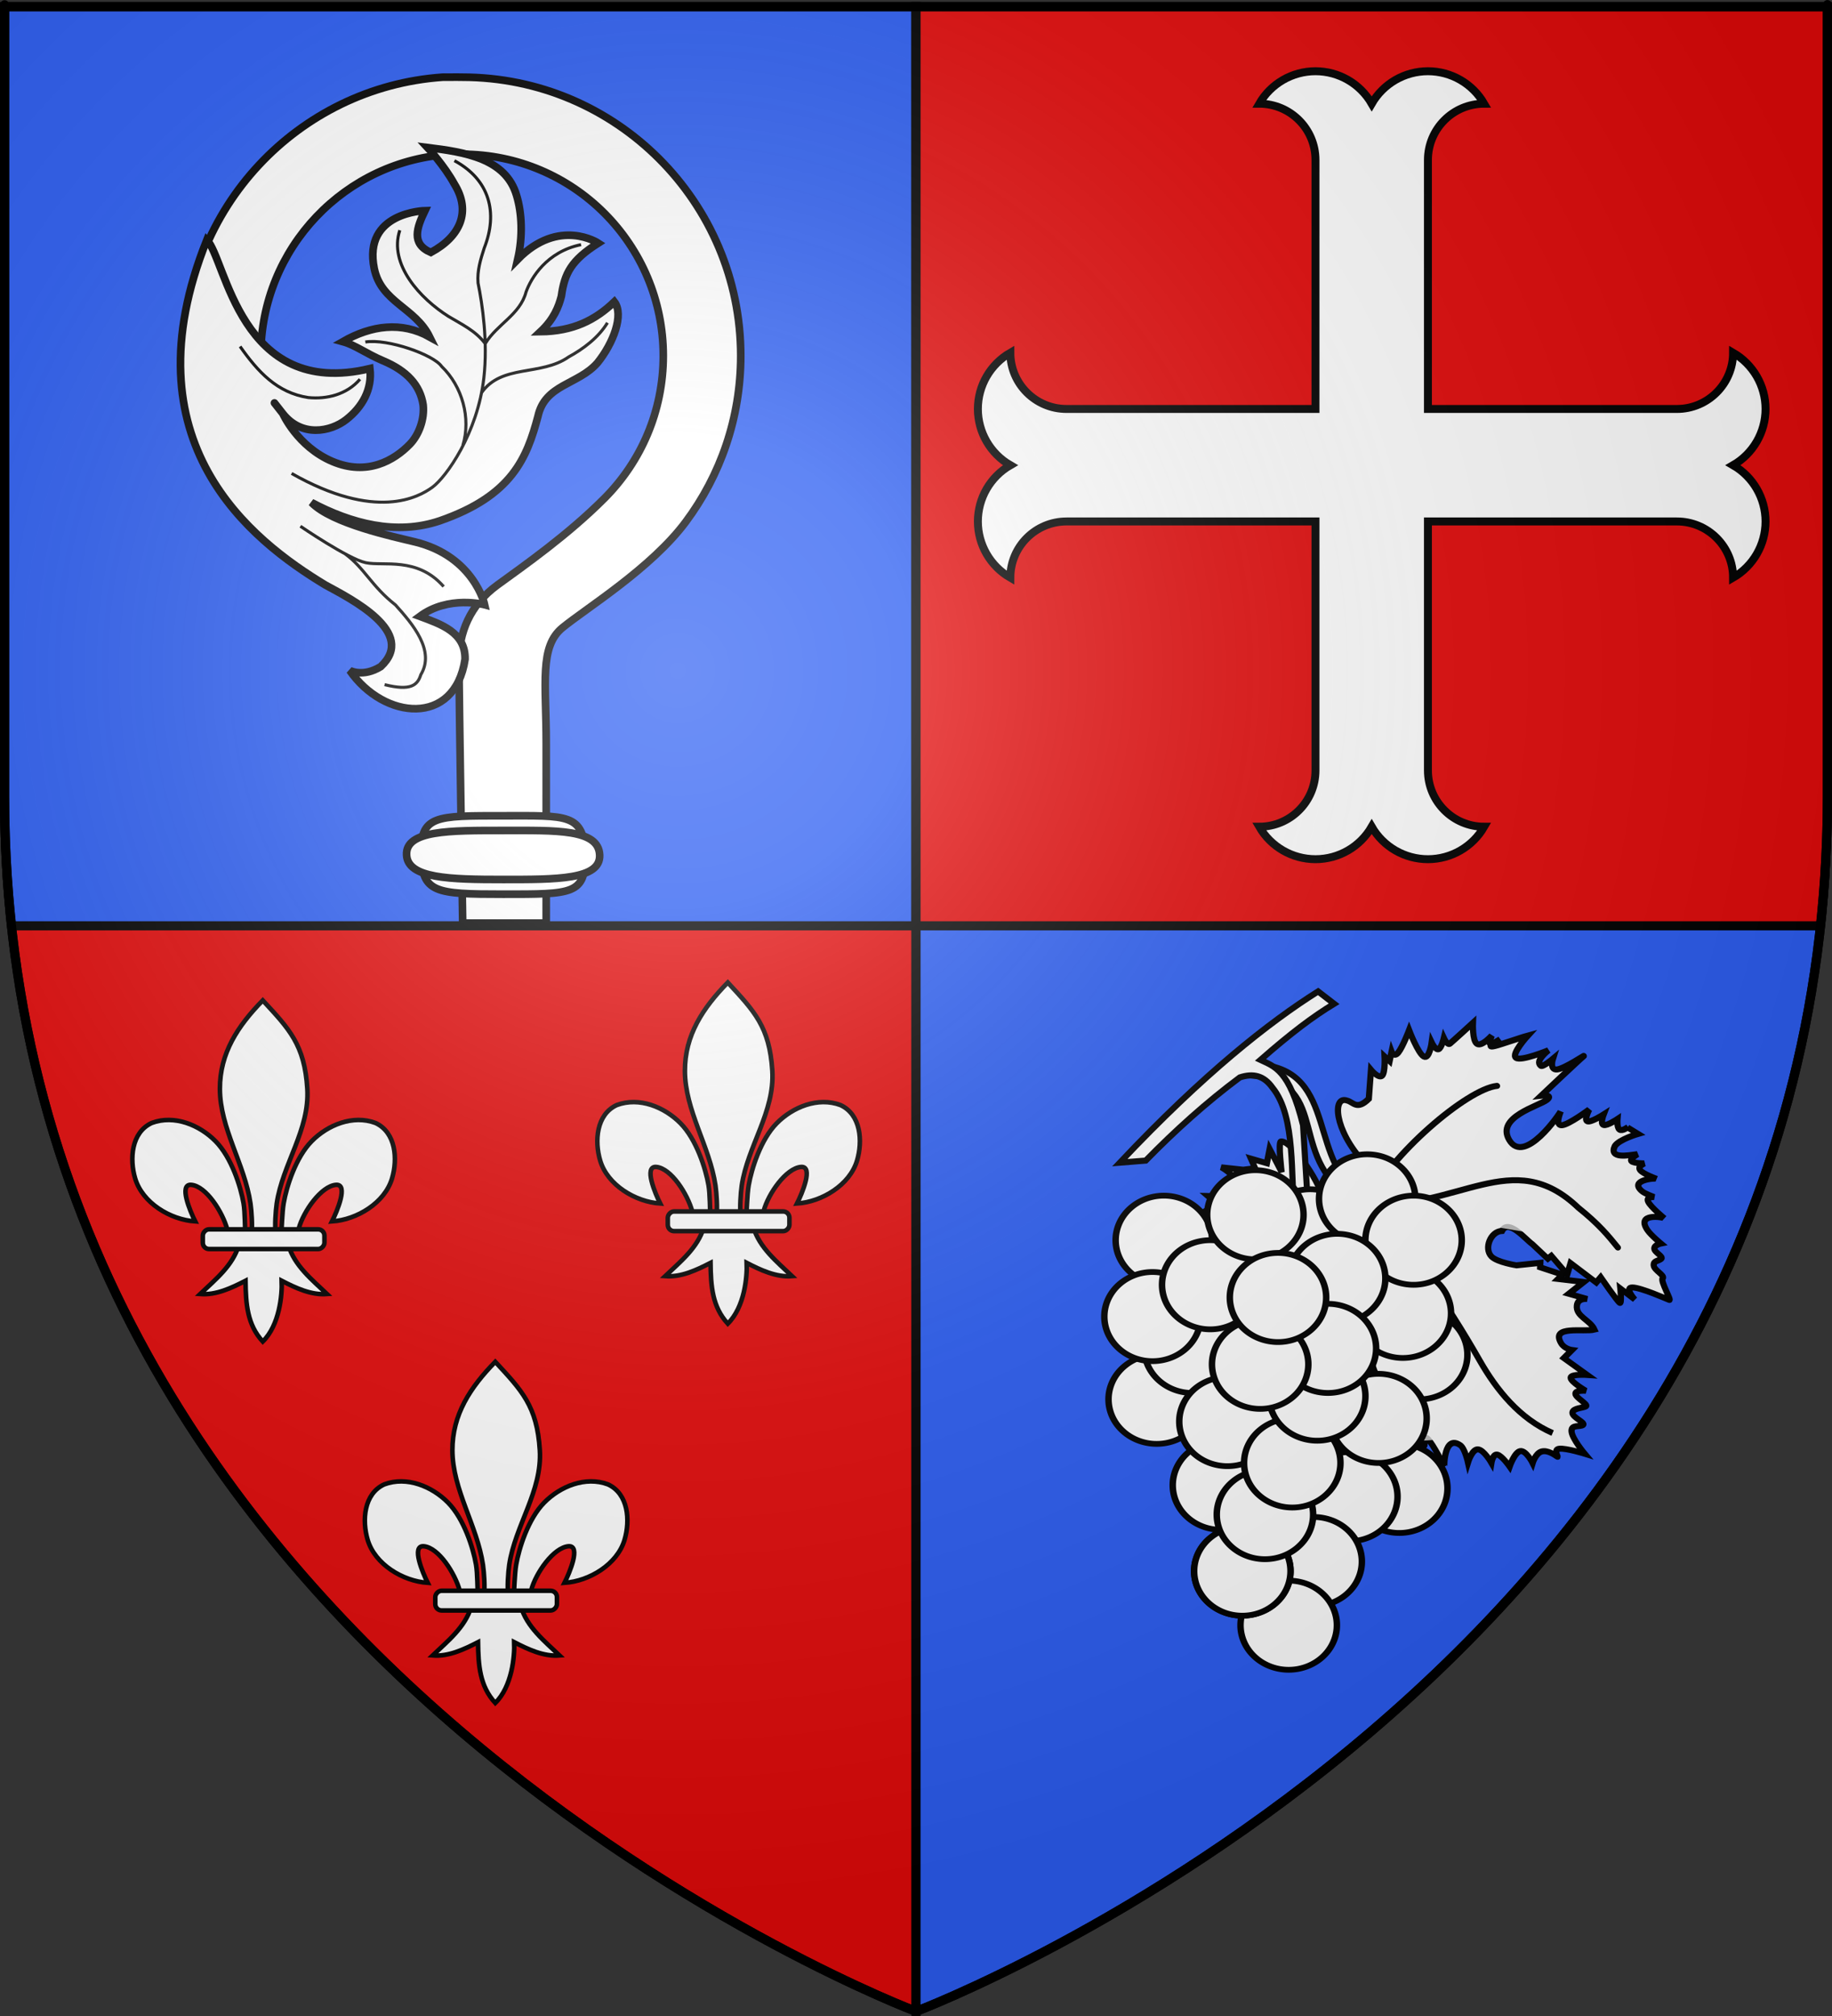 <?xml version="1.0" encoding="UTF-8" standalone="no"?>
<svg
   xmlns:dc="http://purl.org/dc/elements/1.1/"
   xmlns:cc="http://creativecommons.org/ns#"
   xmlns:rdf="http://www.w3.org/1999/02/22-rdf-syntax-ns#"
   xmlns:svg="http://www.w3.org/2000/svg"
   xmlns="http://www.w3.org/2000/svg"
   xmlns:xlink="http://www.w3.org/1999/xlink"
   xmlns:sodipodi="http://sodipodi.sourceforge.net/DTD/sodipodi-0.dtd"
   xmlns:inkscape="http://www.inkscape.org/namespaces/inkscape"
   height="660"
   width="600"
   version="1.0"
   id="svg2"
   sodipodi:version="0.32"
   inkscape:version="0.46"
   sodipodi:docname="Blason ville fr Dordives (Loiret).svg"
   sodipodi:docbase="D:\Mes documents\Renaud-Notre Lapin"
   inkscape:export-filename="/Users/olivier/Desktop/Blason Rouge/Blason_Vide_3D.png"
   inkscape:export-xdpi="144"
   inkscape:export-ydpi="144"
   inkscape:output_extension="org.inkscape.output.svg.inkscape">
  <rect width="100%" height="100%" fill="#333333" stroke="none"/>
  <sodipodi:namedview
     inkscape:window-height="814"
     inkscape:window-width="1152"
     inkscape:pageshadow="2"
     inkscape:pageopacity="0.0"
     guidetolerance="10.0"
     gridtolerance="10.0"
     objecttolerance="10.0"
     borderopacity="1.0"
     bordercolor="#666666"
     pagecolor="#ffffff"
     id="base"
     showgrid="false"
     height="660px"
     inkscape:zoom="2.4143277"
     inkscape:cx="232.15788"
     inkscape:cy="338.73298"
     inkscape:window-x="-8"
     inkscape:window-y="-8"
     inkscape:current-layer="layer3"
     showguides="true"
     inkscape:guide-bbox="true" />
  <desc
     id="desc4">Flag of Canton of Valais (Wallis)</desc>
  <defs
     id="defs6">
    <linearGradient
       id="linearGradient2893">
      <stop
         style="stop-color:white;stop-opacity:0.314;"
         offset="0"
         id="stop2895" />
      <stop
         id="stop2897"
         offset="0.19"
         style="stop-color:white;stop-opacity:0.251;" />
      <stop
         style="stop-color:#6b6b6b;stop-opacity:0.125;"
         offset="0.6"
         id="stop2901" />
      <stop
         style="stop-color:black;stop-opacity:0.125;"
         offset="1"
         id="stop2899" />
    </linearGradient>
    <radialGradient
       inkscape:collect="always"
       xlink:href="#linearGradient2893"
       id="radialGradient3163"
       gradientUnits="userSpaceOnUse"
       gradientTransform="matrix(1.353,0,0,1.349,-77.629,-85.747)"
       cx="221.445"
       cy="226.331"
       fx="221.445"
       fy="226.331"
       r="300" />
  </defs>
  <g
     inkscape:groupmode="layer"
     id="layer3"
     inkscape:label="Fond écu"
     style="display:inline">
    <path
       id="path2855"
       style="fill:#e20909;fill-opacity:1;fill-rule:evenodd;stroke:none;stroke-width:1px;stroke-linecap:butt;stroke-linejoin:miter;stroke-opacity:1"
       d="M 300,658.5 C 300,658.5 598.5,546.18 598.5,260.728 C 598.5,-24.723 598.5,2.176 598.5,2.176 L 1.5,2.176 L 1.5,260.728 C 1.5,546.18 300,658.5 300,658.5 z "
       sodipodi:nodetypes="cccccc" />
    <path
       sodipodi:nodetypes="ccccc"
       d="M 300,658.5 L 300,2.176 L 1.5,2.176 L 1.5,260.728 C 1.5,546.18 300,658.5 300,658.5 z"
       style="fill:#e20909;fill-opacity:1;fill-rule:evenodd;stroke:#000000;stroke-width:3;stroke-linecap:butt;stroke-linejoin:miter;stroke-opacity:1;stroke-miterlimit:4;stroke-dasharray:none"
       id="path2669" />
    <path
       style="display:inline;fill:#2b5df2;fill-opacity:1;fill-rule:evenodd;stroke:#000000;stroke-width:3;stroke-linecap:butt;stroke-linejoin:miter;stroke-opacity:1;stroke-miterlimit:4;stroke-dasharray:none"
       d="M 1.5 2.188 L 1.5 260.719 C 1.5 275.287 2.306 289.419 3.781 303.094 L 300 303.094 L 300 2.188 L 1.5 2.188 z "
       id="path3450" />
    <path
       sodipodi:nodetypes="ccccc"
       d="M 300,658.5 C 300,658.5 598.5,546.18 598.5,260.728 C 598.5,-24.723 598.5,2.176 598.5,2.176 L 300,2.176 L 300,658.5 z"
       style="fill:#2b5df2;fill-opacity:1;fill-rule:evenodd;stroke:#000000;stroke-width:3;stroke-linecap:butt;stroke-linejoin:miter;stroke-opacity:1;stroke-miterlimit:4;stroke-dasharray:none"
       id="path3452" />
    <path
       style="display:inline;fill:#e20909;fill-opacity:1;fill-rule:evenodd;stroke:#000000;stroke-width:3;stroke-linecap:butt;stroke-linejoin:miter;stroke-opacity:1;stroke-miterlimit:4;stroke-dasharray:none"
       d="M 300 2.188 L 300 303.094 L 596.219 303.094 C 597.694 289.419 598.5 275.287 598.5 260.719 C 598.5 -24.733 598.5 2.188 598.5 2.188 L 300 2.188 z "
       id="path3457" />
    <g
       transform="matrix(8.3281521e-2,0,0,8.3281521e-2,282.687,-14.261)"
       style="fill:#ffffff;stroke:#000000;stroke-width:31.219;stroke-miterlimit:4;stroke-dasharray:none;stroke-opacity:1"
       id="g3543">
      <path
         d="M 1778.9,3200 C 1778.9,3322.11 1679.9,3421.1 1557.79,3421.1 C 1603.4,3500.1 1687.68,3548.76 1778.89,3548.76 C 1870.11,3548.76 1954.39,3500.1 2000,3421.1 C 2045.61,3500.1 2129.89,3548.76 2221.1,3548.76 C 2312.32,3548.76 2396.6,3500.1 2442.21,3421.1 C 2320.1,3421.1 2221.1,3322.11 2221.1,3200 L 2221.1,2221.1 L 3200,2221.1 C 3322.11,2221.1 3421.1,2320.1 3421.1,2442.21 C 3500.1,2396.6 3548.76,2312.32 3548.76,2221.11 C 3548.76,2129.89 3500.1,2045.61 3421.1,2000 C 3500.1,1954.39 3548.76,1870.11 3548.76,1778.9 C 3548.76,1687.68 3500.1,1603.4 3421.1,1557.79 C 3421.1,1679.9 3322.11,1778.9 3200,1778.9 L 2221.1,1778.9 L 2221.1,800 C 2221.1,677.887 2320.1,578.895 2442.21,578.895 C 2396.6,499.902 2312.32,451.24 2221.1,451.24 C 2129.89,451.24 2045.61,499.902 2000,578.895 C 1954.39,499.902 1870.11,451.24 1778.89,451.24 C 1687.68,451.24 1603.4,499.902 1557.79,578.895 C 1679.9,578.895 1778.9,677.887 1778.9,800 L 1778.9,1778.9 L 800,1778.9 C 677.887,1778.9 578.895,1679.9 578.895,1557.79 C 499.902,1603.4 451.24,1687.68 451.24,1778.9 C 451.24,1870.11 499.902,1954.39 578.895,2000 C 499.902,2045.61 451.24,2129.89 451.24,2221.11 C 451.24,2312.32 499.902,2396.6 578.895,2442.21 C 578.895,2320.1 677.887,2221.1 800,2221.1 L 1778.9,2221.1 L 1778.9,3200 z"
         id="path3545"
         style="fill:#ffffff;stroke:#000000;stroke-width:31.219;stroke-miterlimit:4;stroke-dasharray:none;stroke-opacity:1" />
    </g>
    <g
       id="g3663"
       transform="matrix(4.602,0,0,4.602,58.3,24.56)"
       style="stroke:#000000;stroke-opacity:1;stroke-width:0.543;stroke-miterlimit:4;stroke-dasharray:none">
      <g
         id="g21688"
         transform="matrix(0.991,0,0,0.991,96.886,-3.225)"
         style="stroke:#000000;stroke-opacity:1;stroke-width:0.548;stroke-miterlimit:4;stroke-dasharray:none">
        <path
           id="path12604"
           style="fill:#ffffff;fill-opacity:1;fill-rule:nonzero;stroke:#000000;stroke-width:0.548;stroke-miterlimit:4;stroke-dasharray:none;stroke-opacity:1"
           d="M -78.761,3.41 C -89.148,4.128 -97.354,12.835 -97.354,23.41 C -97.354,25.135 -97.141,26.813 -96.729,28.41 L -90.948,28.41 C -91.516,26.861 -91.823,25.157 -91.823,23.41 C -91.823,15.672 -85.741,9.329 -78.104,8.941 C -77.858,8.928 -77.604,8.941 -77.354,8.941 C -69.372,8.941 -62.917,15.422 -62.917,23.41 C -62.917,27.403 -64.531,31.021 -67.142,33.639 C -69.754,36.258 -72.851,38.428 -74.828,39.864 C -76.823,41.313 -77.603,43.317 -77.594,45.395 C -77.584,47.473 -77.323,64.133 -77.323,64.133 L -71.323,64.133 C -71.323,64.133 -71.323,55.644 -71.323,51.254 C -71.323,46.863 -71.83,44.295 -70.15,42.923 C -68.415,41.507 -63.784,38.662 -61.304,35.334 C -58.823,32.006 -57.354,27.88 -57.354,23.41 C -57.354,12.366 -66.317,3.41 -77.354,3.41 C -77.656,3.41 -77.962,3.396 -78.261,3.41 C -78.343,3.413 -78.428,3.405 -78.511,3.41 C -78.593,3.414 -78.679,3.404 -78.761,3.41 z"
           sodipodi:nodetypes="csccsssssssccsssssssc" />
        <g
           id="g17018"
           style="fill:#f7d917;fill-opacity:1;stroke:#000000;stroke-opacity:1;stroke-width:0.548;stroke-miterlimit:4;stroke-dasharray:none"
           transform="translate(0.271,-9.024056e-2)">
          <path
             id="path11679"
             style="fill:#ffffff;fill-opacity:1;fill-rule:evenodd;stroke:#000000;stroke-width:0.548;stroke-linecap:butt;stroke-linejoin:miter;stroke-miterlimit:4;stroke-dasharray:none;stroke-opacity:1"
             d="M -83.48,45.814 C -84.76,46.6 -85.701,46.092 -85.701,46.092 C -83.255,49.632 -78.16,50.133 -77.423,45.285 C -77.382,43.344 -79.159,42.77 -80.673,42.204 C -78.61,40.676 -76.015,41.371 -76.015,41.371 C -76.015,41.371 -76.78,37.888 -81.029,36.857 C -82.558,36.487 -86.985,35.545 -88.453,34.03 C -85.593,35.546 -82.364,36.397 -79.254,35.351 C -74.031,33.548 -72.98,30.806 -72.191,27.859 C -71.684,25.529 -69.312,25.593 -67.92,24.013 C -66.777,22.604 -65.992,20.543 -66.702,19.624 C -68.079,20.943 -69.66,21.74 -72.006,21.77 C -71.033,20.859 -70.704,19.973 -70.507,19.228 C -70.279,17.569 -69.795,16.645 -67.857,15.411 C -67.857,15.411 -70.679,13.55 -73.641,16.577 C -73.261,14.915 -73.343,13.245 -73.72,12 C -74.494,9.312 -77.487,8.879 -80.12,8.549 C -80.12,8.549 -78.915,9.84 -78.195,11.162 C -76.979,13.117 -77.729,14.922 -79.881,16.08 C -81.322,15.46 -80.882,14.292 -80.305,13.083 C -80.305,13.083 -84.777,13.179 -83.945,17.238 C -83.446,19.672 -81.011,20.024 -79.963,22.147 C -81.984,21.021 -84.15,21.311 -86.202,22.483 C -85.328,22.721 -84.489,23.362 -83.325,23.851 C -81.598,24.575 -80.646,25.605 -80.431,27.033 C -80.325,28.035 -80.728,29.171 -81.394,29.855 C -82.505,30.997 -84.437,32.148 -86.951,31.084 C -89.465,30.02 -90.514,27.645 -90.514,27.645 C -90.514,27.645 -91.857,25.933 -90.514,27.645 C -89.172,29.357 -87.09,28.971 -85.949,28.076 C -84.808,27.181 -84.076,25.918 -84.255,24.417 C -93.618,26.67 -94.591,16.528 -95.966,15.182 C -101.811,29.755 -92.749,36.757 -87.453,39.955 C -85.618,40.957 -80.834,43.346 -83.48,45.814 z"
             sodipodi:nodetypes="cccccsccccccccccccccsccscsscsscccc" />
          <g
             id="g17008"
             style="fill:#f7d917;fill-opacity:1;stroke:#000000;stroke-opacity:1;stroke-width:0.548;stroke-miterlimit:4;stroke-dasharray:none">
            <path
               id="path15234"
               style="fill:none;fill-opacity:1;fill-rule:evenodd;stroke:#000000;stroke-width:0.219;stroke-linecap:butt;stroke-linejoin:miter;stroke-miterlimit:4;stroke-dasharray:none;stroke-opacity:1"
               d="M -89.88,31.945 C -83.833,35.374 -80.765,33.66 -79.773,32.938 C -78.78,32.216 -76.524,29.058 -76.073,25.087 C -75.778,22.489 -76.178,19.813 -76.49,18.274 C -76.564,17.397 -76.308,16.577 -76.048,15.771 C -75.04,13.221 -75.659,10.859 -78.187,9.495 M -82.109,14.486 C -82.92,16.945 -80.63,19.401 -78.612,20.673 C -77.682,21.234 -76.678,21.692 -75.99,22.611 M -69.091,15.523 C -71.555,16.017 -72.694,17.931 -73.045,18.926 C -73.47,20.542 -75.13,21.237 -75.963,22.611 M -67.197,21.128 C -67.842,22.195 -68.939,23.012 -69.983,23.582 C -71.975,24.982 -74.804,24.075 -76.252,26.17 M -84.585,22.51 C -82.969,22.254 -79.683,23.426 -79.109,24.259 C -77.619,25.688 -76.987,27.978 -77.581,29.932 M -93.579,22.831 C -92.304,24.637 -90.929,26.158 -88.679,26.498 C -87.372,26.627 -85.927,26.297 -84.968,25.182 M -78.96,40.067 C -80.856,37.901 -83.292,38.623 -84.555,38.352 C -85.819,38.082 -89.248,35.735 -89.248,35.735 M -83.202,47.106 C -81.305,47.58 -80.832,47.138 -80.6,46.392 C -79.552,44.659 -81.191,42.752 -82.416,41.389 C -84.159,40.02 -84.627,38.755 -86.031,37.722"
               sodipodi:nodetypes="csscccccccccccccccccccsccccc" />
          </g>
        </g>
        <g
           id="g21648"
           style="fill:#f7d917;fill-opacity:1;stroke:#000000;stroke-opacity:1;stroke-width:0.548;stroke-miterlimit:4;stroke-dasharray:none"
           transform="translate(0.469,-2)" />
        <g
           id="g18799"
           style="fill:#f7d917;fill-opacity:1;stroke:#000000;stroke-opacity:1;stroke-width:0.548;stroke-miterlimit:4;stroke-dasharray:none"
           transform="translate(-0.151,0)">
          <path
             id="path17922"
             style="fill:#ffffff;fill-opacity:1;fill-rule:nonzero;stroke:#000000;stroke-width:0.548;stroke-miterlimit:4;stroke-dasharray:none;stroke-opacity:1"
             d="M -68.385,59.244 C -68.32,62.096 -69.305,62.059 -74.268,62.059 C -79.147,62.059 -80.078,61.951 -80.151,59.244 C -80.228,56.388 -79.14,56.429 -74.268,56.429 C -69.667,56.429 -68.452,56.244 -68.385,59.244 z" />
          <path
             id="path17919"
             style="fill:#ffffff;fill-opacity:1;fill-rule:nonzero;stroke:#000000;stroke-width:0.548;stroke-miterlimit:4;stroke-dasharray:none;stroke-opacity:1"
             d="M -67.335,59.244 C -67.259,61.026 -70.441,61.003 -74.268,61.003 C -78.095,61.003 -81.115,60.936 -81.2,59.244 C -81.291,57.459 -78.095,57.484 -74.268,57.484 C -70.441,57.484 -67.415,57.368 -67.335,59.244 z" />
        </g>
        <g
           id="g19889"
           style="fill:#f7d917;fill-opacity:1;stroke:#000000;stroke-opacity:1;stroke-width:0.548;stroke-miterlimit:4;stroke-dasharray:none"
           transform="translate(-0.151,138.76)" />
      </g>
    </g>
    <g
       id="g3847"
       transform="translate(-0.633,0)">
      <g
         id="g3787"
         transform="matrix(0.499,0,0,0.499,43.227,326.777)"
         style="fill:#ffffff">
        <g
           style="fill:#ffffff;display:inline"
           transform="translate(-551.444,-446.306)"
           inkscape:label="Timbre"
           id="g3789" />
        <g
           style="fill:#ffffff;display:inline"
           transform="translate(-551.444,-446.306)"
           id="g3791"
           inkscape:label="Escudo" />
        <g
           transform="translate(-495.016,-522.946)"
           style="fill:#ffffff;display:inline"
           inkscape:label="Piezas"
           id="g3793" />
        <g
           transform="translate(-495.016,-522.946)"
           style="fill:#ffffff;display:inline"
           inkscape:label="Muebles"
           id="g3795" />
        <g
           transform="translate(-495.016,-522.946)"
           inkscape:label="Ornamento"
           id="g3797"
           style="fill:#ffffff" />
        <g
           transform="translate(-495.016,-522.946)"
           style="fill:#ffffff;display:inline"
           inkscape:label="Borde 3px"
           id="g3799">
          <g
             style="fill:#ffffff;display:inline"
             transform="translate(132.064,371.229)"
             inkscape:label="Timbre"
             id="g3801" />
          <g
             style="fill:#ffffff;display:inline"
             transform="translate(132.064,371.229)"
             id="g3803"
             inkscape:label="Escudo" />
          <g
             transform="translate(188.493,294.589)"
             style="fill:#ffffff;display:inline"
             inkscape:label="Piezas"
             id="g3805" />
          <g
             transform="translate(188.493,294.589)"
             style="fill:#ffffff;display:inline"
             inkscape:label="Muebles"
             id="g3807" />
          <g
             transform="translate(188.493,294.589)"
             inkscape:label="Ornamento"
             id="g3809"
             style="fill:#ffffff" />
          <g
             transform="matrix(0.587,0,0,0.587,610.35,952.947)"
             id="g3811"
             style="fill:#ffffff;stroke:#000000;stroke-width:5.111;stroke-miterlimit:4;stroke-dasharray:none;stroke-opacity:1;display:inline">
            <path
               style="fill:#ffffff;fill-opacity:1;fill-rule:evenodd;stroke:#000000;stroke-width:5.111;stroke-linecap:butt;stroke-linejoin:miter;stroke-miterlimit:4;stroke-dasharray:none;stroke-opacity:1"
               d="M -48.097,-730.047 C -18.635,-698.201 -1.311,-680.639 1.716,-631.226 C 4.517,-585.498 -25.913,-547.267 -32.472,-503.038 C -33.716,-494.649 -34.783,-477.525 -33.659,-470.58 C -32.827,-465.437 -30.267,-449.725 -27.472,-469.166 C -26.897,-473.165 -26.485,-493.226 -24.722,-503.413 C -21.51,-521.974 -11.224,-554.612 6.622,-572.694 C 24.46,-590.769 52.726,-602.493 77.934,-593.038 C 100.774,-582.5 102.933,-552.738 96.434,-530.976 C 88.296,-503.72 57.193,-484.855 29.309,-483.007 C 34.835,-493.933 48.059,-525.12 33.716,-523.882 C 17.113,-522.449 -2.747,-494.201 -7.917,-474.823 C -9.864,-467.525 -9.078,-456.195 -19.503,-456.663 C -12.628,-433.435 6.777,-418.065 23.778,-401.851 C 6.056,-400.377 -11.477,-408.718 -26.941,-416.663 C -26.287,-400.738 -29.378,-367.096 -48.097,-348.726 C -65.472,-367.642 -67.053,-390.712 -67.378,-416.663 C -82.841,-408.718 -100.374,-400.377 -118.097,-401.851 C -101.096,-418.065 -81.69,-433.435 -74.816,-456.663 C -85.241,-456.195 -85.868,-466.818 -87.816,-474.116 C -92.986,-493.493 -111.432,-522.449 -128.034,-523.882 C -142.378,-525.12 -129.153,-493.933 -123.628,-483.007 C -151.512,-484.855 -182.614,-503.72 -190.753,-530.976 C -197.252,-552.738 -195.093,-582.5 -172.253,-593.038 C -147.045,-602.493 -118.779,-590.769 -100.941,-572.694 C -83.095,-554.612 -72.809,-521.974 -69.597,-503.413 C -67.834,-493.226 -68.129,-474.579 -67.554,-470.58 C -64.758,-451.139 -61.492,-465.437 -60.659,-470.58 C -59.535,-477.525 -60.603,-494.649 -61.847,-503.038 C -68.406,-547.267 -95.956,-587.053 -96.034,-631.226 C -96.104,-671.112 -76.051,-701.46 -48.097,-730.047 z"
               id="path3813"
               sodipodi:nodetypes="csssssscscsscccccccsscscssssssc" />
            <rect
               rx="7.012"
               style="fill:#ffffff;fill-opacity:1;fill-rule:evenodd;stroke:#000000;stroke-width:5.111;stroke-linejoin:round;stroke-miterlimit:4;stroke-dasharray:none;stroke-opacity:1"
               id="rect3815"
               width="136"
               height="22"
               x="-20.841"
               y="-474.154"
               ry="7.012"
               transform="scale(-1,1)" />
          </g>
        </g>
      </g>
      <g
         id="g3817"
         transform="matrix(0.499,0,0,0.499,195.524,320.92)"
         style="fill:#ffffff">
        <g
           style="fill:#ffffff;display:inline"
           transform="translate(-551.444,-446.306)"
           inkscape:label="Timbre"
           id="g3819" />
        <g
           style="fill:#ffffff;display:inline"
           transform="translate(-551.444,-446.306)"
           id="g3821"
           inkscape:label="Escudo" />
        <g
           transform="translate(-495.016,-522.946)"
           style="fill:#ffffff;display:inline"
           inkscape:label="Piezas"
           id="g3823" />
        <g
           transform="translate(-495.016,-522.946)"
           style="fill:#ffffff;display:inline"
           inkscape:label="Muebles"
           id="g3825" />
        <g
           transform="translate(-495.016,-522.946)"
           inkscape:label="Ornamento"
           id="g3827"
           style="fill:#ffffff" />
        <g
           transform="translate(-495.016,-522.946)"
           style="fill:#ffffff;display:inline"
           inkscape:label="Borde 3px"
           id="g3829">
          <g
             style="fill:#ffffff;display:inline"
             transform="translate(132.064,371.229)"
             inkscape:label="Timbre"
             id="g3831" />
          <g
             style="fill:#ffffff;display:inline"
             transform="translate(132.064,371.229)"
             id="g3833"
             inkscape:label="Escudo" />
          <g
             transform="translate(188.493,294.589)"
             style="fill:#ffffff;display:inline"
             inkscape:label="Piezas"
             id="g3835" />
          <g
             transform="translate(188.493,294.589)"
             style="fill:#ffffff;display:inline"
             inkscape:label="Muebles"
             id="g3837" />
          <g
             transform="translate(188.493,294.589)"
             inkscape:label="Ornamento"
             id="g3839"
             style="fill:#ffffff" />
          <g
             transform="matrix(0.587,0,0,0.587,610.35,952.947)"
             id="g3841"
             style="fill:#ffffff;stroke:#000000;stroke-width:5.111;stroke-miterlimit:4;stroke-dasharray:none;stroke-opacity:1;display:inline">
            <path
               style="fill:#ffffff;fill-opacity:1;fill-rule:evenodd;stroke:#000000;stroke-width:5.111;stroke-linecap:butt;stroke-linejoin:miter;stroke-miterlimit:4;stroke-dasharray:none;stroke-opacity:1"
               d="M -48.097,-730.047 C -18.635,-698.201 -1.311,-680.639 1.716,-631.226 C 4.517,-585.498 -25.913,-547.267 -32.472,-503.038 C -33.716,-494.649 -34.783,-477.525 -33.659,-470.58 C -32.827,-465.437 -30.267,-449.725 -27.472,-469.166 C -26.897,-473.165 -26.485,-493.226 -24.722,-503.413 C -21.51,-521.974 -11.224,-554.612 6.622,-572.694 C 24.46,-590.769 52.726,-602.493 77.934,-593.038 C 100.774,-582.5 102.933,-552.738 96.434,-530.976 C 88.296,-503.72 57.193,-484.855 29.309,-483.007 C 34.835,-493.933 48.059,-525.12 33.716,-523.882 C 17.113,-522.449 -2.747,-494.201 -7.917,-474.823 C -9.864,-467.525 -9.078,-456.195 -19.503,-456.663 C -12.628,-433.435 6.777,-418.065 23.778,-401.851 C 6.056,-400.377 -11.477,-408.718 -26.941,-416.663 C -26.287,-400.738 -29.378,-367.096 -48.097,-348.726 C -65.472,-367.642 -67.053,-390.712 -67.378,-416.663 C -82.841,-408.718 -100.374,-400.377 -118.097,-401.851 C -101.096,-418.065 -81.69,-433.435 -74.816,-456.663 C -85.241,-456.195 -85.868,-466.818 -87.816,-474.116 C -92.986,-493.493 -111.432,-522.449 -128.034,-523.882 C -142.378,-525.12 -129.153,-493.933 -123.628,-483.007 C -151.512,-484.855 -182.614,-503.72 -190.753,-530.976 C -197.252,-552.738 -195.093,-582.5 -172.253,-593.038 C -147.045,-602.493 -118.779,-590.769 -100.941,-572.694 C -83.095,-554.612 -72.809,-521.974 -69.597,-503.413 C -67.834,-493.226 -68.129,-474.579 -67.554,-470.58 C -64.758,-451.139 -61.492,-465.437 -60.659,-470.58 C -59.535,-477.525 -60.603,-494.649 -61.847,-503.038 C -68.406,-547.267 -95.956,-587.053 -96.034,-631.226 C -96.104,-671.112 -76.051,-701.46 -48.097,-730.047 z"
               id="path3843"
               sodipodi:nodetypes="csssssscscsscccccccsscscssssssc" />
            <rect
               rx="7.012"
               style="fill:#ffffff;fill-opacity:1;fill-rule:evenodd;stroke:#000000;stroke-width:5.111;stroke-linejoin:round;stroke-miterlimit:4;stroke-dasharray:none;stroke-opacity:1"
               id="rect3845"
               width="136"
               height="22"
               x="-20.841"
               y="-474.154"
               ry="7.012"
               transform="scale(-1,1)" />
          </g>
        </g>
      </g>
      <g
         style="fill:#ffffff"
         transform="matrix(0.499,0,0,0.499,119.375,445.1)"
         id="g3767">
        <g
           id="g3769"
           inkscape:label="Timbre"
           transform="translate(-551.444,-446.306)"
           style="fill:#ffffff;display:inline" />
        <g
           inkscape:label="Escudo"
           id="g3771"
           transform="translate(-551.444,-446.306)"
           style="fill:#ffffff;display:inline" />
        <g
           id="g3773"
           inkscape:label="Piezas"
           style="fill:#ffffff;display:inline"
           transform="translate(-495.016,-522.946)" />
        <g
           id="layer5"
           inkscape:label="Muebles"
           style="fill:#ffffff;display:inline"
           transform="translate(-495.016,-522.946)" />
        <g
           style="fill:#ffffff"
           id="g3776"
           inkscape:label="Ornamento"
           transform="translate(-495.016,-522.946)" />
        <g
           id="layer6"
           inkscape:label="Borde 3px"
           style="fill:#ffffff;display:inline"
           transform="translate(-495.016,-522.946)">
          <g
             id="g4474"
             inkscape:label="Timbre"
             transform="translate(132.064,371.229)"
             style="fill:#ffffff;display:inline" />
          <g
             inkscape:label="Escudo"
             id="g4476"
             transform="translate(132.064,371.229)"
             style="fill:#ffffff;display:inline" />
          <g
             id="g4478"
             inkscape:label="Piezas"
             style="fill:#ffffff;display:inline"
             transform="translate(188.493,294.589)" />
          <g
             id="g4480"
             inkscape:label="Muebles"
             style="fill:#ffffff;display:inline"
             transform="translate(188.493,294.589)" />
          <g
             style="fill:#ffffff"
             id="g4482"
             inkscape:label="Ornamento"
             transform="translate(188.493,294.589)" />
          <g
             style="fill:#ffffff;stroke:#000000;stroke-width:5.111;stroke-miterlimit:4;stroke-dasharray:none;stroke-opacity:1;display:inline"
             id="g3413"
             transform="matrix(0.587,0,0,0.587,610.35,952.947)">
            <path
               sodipodi:nodetypes="csssssscscsscccccccsscscssssssc"
               id="path3415"
               d="M -48.097,-730.047 C -18.635,-698.201 -1.311,-680.639 1.716,-631.226 C 4.517,-585.498 -25.913,-547.267 -32.472,-503.038 C -33.716,-494.649 -34.783,-477.525 -33.659,-470.58 C -32.827,-465.437 -30.267,-449.725 -27.472,-469.166 C -26.897,-473.165 -26.485,-493.226 -24.722,-503.413 C -21.51,-521.974 -11.224,-554.612 6.622,-572.694 C 24.46,-590.769 52.726,-602.493 77.934,-593.038 C 100.774,-582.5 102.933,-552.738 96.434,-530.976 C 88.296,-503.72 57.193,-484.855 29.309,-483.007 C 34.835,-493.933 48.059,-525.12 33.716,-523.882 C 17.113,-522.449 -2.747,-494.201 -7.917,-474.823 C -9.864,-467.525 -9.078,-456.195 -19.503,-456.663 C -12.628,-433.435 6.777,-418.065 23.778,-401.851 C 6.056,-400.377 -11.477,-408.718 -26.941,-416.663 C -26.287,-400.738 -29.378,-367.096 -48.097,-348.726 C -65.472,-367.642 -67.053,-390.712 -67.378,-416.663 C -82.841,-408.718 -100.374,-400.377 -118.097,-401.851 C -101.096,-418.065 -81.69,-433.435 -74.816,-456.663 C -85.241,-456.195 -85.868,-466.818 -87.816,-474.116 C -92.986,-493.493 -111.432,-522.449 -128.034,-523.882 C -142.378,-525.12 -129.153,-493.933 -123.628,-483.007 C -151.512,-484.855 -182.614,-503.72 -190.753,-530.976 C -197.252,-552.738 -195.093,-582.5 -172.253,-593.038 C -147.045,-602.493 -118.779,-590.769 -100.941,-572.694 C -83.095,-554.612 -72.809,-521.974 -69.597,-503.413 C -67.834,-493.226 -68.129,-474.579 -67.554,-470.58 C -64.758,-451.139 -61.492,-465.437 -60.659,-470.58 C -59.535,-477.525 -60.603,-494.649 -61.847,-503.038 C -68.406,-547.267 -95.956,-587.053 -96.034,-631.226 C -96.104,-671.112 -76.051,-701.46 -48.097,-730.047 z"
               style="fill:#ffffff;fill-opacity:1;fill-rule:evenodd;stroke:#000000;stroke-width:5.111;stroke-linecap:butt;stroke-linejoin:miter;stroke-miterlimit:4;stroke-dasharray:none;stroke-opacity:1" />
            <rect
               transform="scale(-1,1)"
               ry="7.012"
               y="-474.154"
               x="-20.841"
               height="22"
               width="136"
               id="rect3417"
               style="fill:#ffffff;fill-opacity:1;fill-rule:evenodd;stroke:#000000;stroke-width:5.111;stroke-linejoin:round;stroke-miterlimit:4;stroke-dasharray:none;stroke-opacity:1"
               rx="7.012" />
          </g>
        </g>
      </g>
    </g>
    <g
       id="g5151"
       style="fill:#ffffff;stroke:#000000;stroke-opacity:1;stroke-width:2;stroke-miterlimit:4;stroke-dasharray:none"
       transform="translate(595.131,210.873)">
      <g
         inkscape:transform-center-y="-12.620621"
         inkscape:transform-center-x="14.195097"
         style="fill:#ffffff;stroke:#000000;stroke-width:1.451;stroke-miterlimit:4;stroke-dasharray:none;stroke-opacity:1"
         transform="matrix(-1.061,0.838,-0.915,-1.068,1114.871,-48.734)"
         id="g20384">
        <path
           sodipodi:nodetypes="ccscccscccscscscscscscscscscsscsscscscscscccccscscscscscssssssccsccccccccsccccccccscscccscssssscssscscscscscssscscsssccscccscssscscscscssssssscscssccscscsssccssscscsccscccccccssccc"
           d="M 819.24,468.349 C 805.084,455.526 826.857,442.531 820.244,428.919 C 820.244,428.919 815.294,434.866 815.307,435.199 C 815.721,445.591 810.567,452.058 808.673,448.972 C 807.743,447.781 808.489,445.728 804.395,446.161 L 799.42,451.153 C 799.42,451.153 799.466,448.354 798.314,448.472 C 797.162,448.59 794.812,451.626 794.812,451.626 L 794.628,450.049 L 792.785,451.468 C 792.785,451.468 793.338,450.01 791.68,450.364 C 790.021,450.719 786.151,452.887 786.151,452.887 C 786.151,452.887 788.178,447.329 787.625,445.949 C 787.072,444.569 783.94,447.368 783.94,447.368 C 783.94,447.368 784.492,445.397 783.755,445.161 C 783.018,444.924 780.991,446.422 780.991,446.422 C 780.991,446.422 781.544,444.53 780.807,444.53 C 780.07,444.53 773.251,445.003 773.251,445.003 C 773.251,445.003 776.2,441.849 775.831,440.588 C 775.462,439.326 771.777,439.957 771.777,439.957 C 771.777,439.957 773.666,439.011 773.435,438.538 C 773.205,438.065 770.855,438.065 770.855,438.065 C 770.855,438.065 776.937,439.011 771.224,436.961 C 765.511,434.911 765.142,434.753 765.142,434.753 C 765.142,434.753 771.224,433.807 770.855,432.388 C 770.487,430.969 763.668,429.077 763.668,429.077 C 763.668,429.077 767.953,429.155 767.538,427.342 C 767.412,426.788 764.221,426.869 764.221,426.869 C 764.221,426.869 766.663,425.332 765.142,424.346 C 763.622,423.36 757.034,422.927 758.14,422.927 C 759.245,422.927 772.145,421.823 772.145,421.823 C 772.145,421.823 769.558,420.267 771.777,420.246 C 774.146,420.224 783.897,424.519 785.04,418.354 C 786.319,411.454 771.55,415.844 771.04,416.146 C 771.04,416.146 774.449,414.412 773.067,413.466 C 771.685,412.519 765.511,412.362 765.511,412.362 C 765.511,412.362 768.183,411.219 767.722,410.469 C 767.262,409.72 763.668,409.366 763.668,409.366 C 763.668,409.366 765.787,408.183 765.327,407.473 C 764.866,406.764 761.825,406.527 761.825,406.527 C 761.825,406.527 763.3,405.069 763.115,404.32 C 762.931,403.571 761.088,403.531 761.088,403.531 L 761.272,403.531 L 760.351,400.851 C 760.351,400.851 764.742,402.596 766.585,401.966 C 769.745,400.449 765.559,398.348 763.668,397.224 C 763.668,397.224 766.064,397.539 765.88,396.751 C 765.695,395.962 763.852,394.543 763.852,394.543 C 763.852,394.543 765.649,395.056 765.695,393.912 C 765.741,392.769 764.037,389.97 764.037,389.97 C 764.266,390.462 769.508,393.789 768.644,389.655 C 768.482,388.879 767.354,386.974 767.354,386.974 C 767.354,386.974 768.828,388.314 769.197,386.974 C 769.565,385.634 768.828,381.613 768.828,381.613 C 768.892,382.05 773.208,386.761 773.804,381.928 C 773.978,380.514 773.435,377.513 773.435,377.513 C 773.435,377.513 774.864,378.223 775.462,377.513 C 776.061,376.803 774.91,374.675 775.831,374.675 C 776.752,374.675 777.536,375.463 778.227,374.517 C 778.918,373.571 777.674,371.048 778.595,370.89 C 779.517,370.732 780.438,365.371 780.807,366.002 C 781.175,366.633 784.032,372.309 785.598,373.571 C 787.165,374.832 787.072,371.048 787.072,371.048 L 787.994,375.148 C 787.994,375.148 790.205,371.994 790.39,372.625 C 790.574,373.255 789.837,380.036 789.837,380.036 L 791.495,379.721 L 793.154,386.974 L 795.55,385.397 L 795.55,391.074 L 796.655,391.074 L 797.208,395.962 C 797.713,397.719 797.506,404.102 800.71,402.765 C 802.921,404.347 806.867,402.147 806.683,399.6 C 806.546,397.705 803.474,394.385 803.474,394.385 L 798.682,391.389 L 799.42,390.601 L 796.471,386.028 L 797.945,385.87 L 793.707,381.613 L 798.314,381.613 L 795.734,377.986 C 795.734,377.986 797.232,379.629 798.682,378.301 C 800.664,376.488 798.498,373.768 799.235,371.363 C 801.631,372.393 806.607,378.571 807.528,373.728 C 807.825,372.168 806.607,370.89 806.607,370.89 L 809.371,370.575 L 807.712,364.11 C 807.712,364.11 810.523,366.672 811.214,366.002 C 811.905,365.332 810.477,361.429 810.477,361.429 C 810.477,361.429 812.274,363.085 812.872,362.375 C 813.471,361.665 812.135,358.59 812.872,358.59 C 813.61,358.59 815.499,360.128 816.374,359.379 C 817.249,358.63 815.452,355.594 816.374,355.594 C 817.295,355.594 818.447,357.447 819.507,356.068 C 820.566,354.688 820.612,350.075 820.612,350.075 C 820.612,350.075 823.1,353.781 824.482,354.648 C 825.865,355.516 825.957,352.914 826.141,353.545 C 826.325,354.175 826.786,356.107 828.168,356.698 C 829.55,357.29 831.67,355.91 831.67,355.91 C 831.67,355.91 830.84,359.182 832.038,359.852 C 833.236,360.522 836.461,358.59 836.461,358.59 C 836.461,358.59 836.139,361.705 836.83,362.533 C 837.521,363.361 839.225,361.902 839.225,361.902 C 839.225,361.902 838.534,365.45 839.594,366.317 C 840.653,367.184 843.464,365.371 843.464,365.371 C 843.464,365.371 841.82,368.408 842.174,369.629 C 843.418,373.919 848.44,368.163 848.44,368.052 C 848.44,368.052 847.011,373.728 847.15,375.463 C 847.288,377.198 849.038,373.807 848.992,374.99 C 848.946,376.173 846.853,379.551 846.965,380.194 C 847.702,384.415 857.285,377.527 857.285,377.355 C 857.285,377.355 856.226,381.652 856.732,383.032 C 857.239,384.412 859.312,382.874 859.312,382.874 C 859.312,382.874 857.193,385.358 857.47,386.028 C 857.746,386.698 861.155,385.082 860.418,385.555 C 859.681,386.028 857.516,388.157 857.101,389.024 C 856.686,389.891 860.602,388.078 858.76,389.024 L 846.965,395.805 C 844.482,398.1 840.38,402.037 842.358,404.173 C 847.207,409.408 852.49,403.64 852.468,397.866 L 855.258,392.493 L 858.575,390.443 C 858.575,390.443 858.437,392.06 859.497,391.389 C 860.556,390.719 862.814,387.763 862.814,387.763 C 862.814,387.763 863.551,390.443 864.288,389.813 C 865.025,389.182 868.066,386.265 869.448,386.028 C 870.83,385.791 869.08,389.339 869.817,388.866 C 870.554,388.393 874.608,386.343 874.608,386.343 C 874.608,386.343 872.765,390.128 875.714,388.393 C 878.662,386.659 881.427,386.186 881.427,386.186 C 881.427,386.186 879.169,388.669 878.847,390.128 C 878.524,391.587 880.137,392.02 880.137,392.02 C 880.137,392.02 877.695,393.873 877.925,395.016 C 878.156,396.159 881.058,396.593 881.058,396.593 C 881.058,396.593 878.156,398.525 878.294,399.747 C 878.432,400.969 882.717,400.378 881.611,401.481 C 880.505,402.585 877.142,403.886 877.372,405.897 C 877.603,407.907 883.27,409.523 882.532,409.523 C 881.795,409.523 880.782,410.115 880.505,410.785 C 880.229,411.455 882.164,412.204 881.427,412.204 C 880.69,412.204 878.847,411.573 878.662,412.204 C 878.478,412.835 880.69,414.727 880.69,414.727 C 880.69,414.727 876.866,414.885 877.372,416.462 C 877.879,418.038 882.717,421.035 882.717,421.035 C 882.717,421.035 878.939,421.784 877.925,422.769 C 876.912,423.755 879.4,424.977 878.662,424.977 C 877.925,424.977 876.082,424.977 876.082,424.977 C 876.082,424.977 877.372,427.342 876.082,427.184 C 874.286,425.259 860.853,421.075 860.74,425.466 C 860.644,429.166 875.345,430.427 875.345,429.392 C 875.345,429.392 872.581,429.234 873.687,430.18 C 874.792,431.127 882.717,435.384 882.717,435.384 C 882.717,435.384 876.175,435.226 874.055,435.857 C 871.936,436.488 874.977,437.907 874.24,437.907 C 873.502,437.907 870.508,436.882 869.817,437.749 C 869.126,438.617 871.475,441.376 871.475,441.376 L 866.684,439.957 C 866.684,439.957 868.895,444.372 867.605,444.372 C 866.315,444.372 862.63,441.731 860.971,441.849 C 859.312,441.967 862.261,444.845 860.971,444.845 C 859.681,444.845 856.548,443.899 856.548,443.899 C 856.548,443.899 860.787,448.63 859.128,448.63 C 857.47,448.63 851.757,447.999 851.757,447.999 C 851.757,447.999 853.231,449.26 852.494,449.26 C 851.757,449.26 848.808,448.157 848.808,448.157 L 849.361,451.626 C 849.361,451.626 846.195,448.963 844.201,449.103 C 840.003,449.398 842.358,454.937 842.358,454.937 L 838.672,451.31 L 836.277,449.891 L 835.54,452.257 L 833.328,449.103 L 830.564,451.31 L 832.001,445.357 C 832.001,445.357 827.96,451.368 827.305,451.04 C 825.617,450.195 825.87,441.362 828.168,435.226 C 829.787,430.905 822.271,428.604 822.271,428.604 C 830.5,446.72 808.08,454.042 822.199,467.275 L 819.24,468.349 z"
           style="fill:#ffffff;fill-opacity:1;fill-rule:evenodd;stroke:#000000;stroke-width:1.451;stroke-linecap:butt;stroke-linejoin:miter;stroke-miterlimit:4;stroke-dasharray:none;stroke-opacity:1;display:inline"
           id="path10836" />
        <g
           id="g19493"
           style="fill:#ffffff;stroke:#000000;stroke-width:1.451;stroke-linecap:round;stroke-miterlimit:4;stroke-dasharray:none;stroke-opacity:1">
          <path
             sodipodi:nodetypes="ccscsc"
             id="path18600"
             d="M 823.5,359 L 823.25,358.5 C 827.073,365.891 826.787,374.509 825.25,382.25 C 822.155,397.844 820.613,412.837 821.25,428.5 C 838.615,413.221 852.73,418.442 859.75,412.25 C 866.458,406.334 871.791,399.16 874,393.25"
             style="fill:#ffffff;fill-opacity:0.75;fill-rule:evenodd;stroke:#000000;stroke-width:1.451;stroke-linecap:round;stroke-linejoin:miter;stroke-miterlimit:4;stroke-dasharray:none;stroke-opacity:1" />
          <path
             sodipodi:nodetypes="ccc"
             id="path18602"
             d="M 822.25,427.75 C 805.49,412.691 785.198,417.046 783,396 C 781.795,389.923 781.905,386.478 782,383"
             style="fill:#ffffff;fill-opacity:0.75;fill-rule:evenodd;stroke:#000000;stroke-width:1.451;stroke-linecap:round;stroke-linejoin:miter;stroke-miterlimit:4;stroke-dasharray:none;stroke-opacity:1" />
          <path
             sodipodi:nodetypes="cc"
             id="path18604"
             d="M 821,427.25 C 809.511,432.883 784.666,433.722 778.75,430"
             style="fill:#ffffff;fill-opacity:0.75;fill-rule:evenodd;stroke:#000000;stroke-width:1.451;stroke-linecap:round;stroke-linejoin:miter;stroke-miterlimit:4;stroke-dasharray:none;stroke-opacity:1" />
          <path
             sodipodi:nodetypes="ccc"
             id="path18606"
             d="M 822.5,427.5 C 829.414,426.752 835.786,426.365 838.75,428.25 C 851.291,433.459 862.411,434.727 864.75,434.75"
             style="fill:#ffffff;fill-opacity:0.75;fill-rule:evenodd;stroke:#000000;stroke-width:1.451;stroke-linecap:round;stroke-linejoin:miter;stroke-miterlimit:4;stroke-dasharray:none;stroke-opacity:1" />
        </g>
      </g>
      <path
         sodipodi:nodetypes="ccccccccccc"
         id="path11555"
         d="M -189.078,141.854 C -200.019,150.008 -210.242,159.217 -219.887,169.077 L -228.388,169.763 C -200.705,140.425 -179.369,123.741 -163.44,113.7 L -158.194,117.743 C -165.17,121.977 -172.251,127.296 -182.326,136.121 C -177.825,138.277 -172.874,139.241 -168.372,157.489 L -166.572,186.675 L -171.073,186.675 C -172.589,174.603 -170.544,154.787 -178.377,145.211 C -181.176,141.252 -184.675,140.411 -189.078,141.854 z"
         style="fill:#ffffff;fill-opacity:1;fill-rule:evenodd;stroke:#000000;stroke-width:2;stroke-linecap:butt;stroke-linejoin:miter;stroke-miterlimit:4;stroke-dasharray:none;stroke-opacity:1" />
      <g
         transform="matrix(1.102,0,0,1,23.878,0)"
         id="g5122"
         style="fill:#ffffff;stroke:#000000;stroke-opacity:1;stroke-width:1.905;stroke-miterlimit:4;stroke-dasharray:none">
        <path
           sodipodi:type="arc"
           style="fill:#ffffff;fill-opacity:1;fill-rule:evenodd;stroke:#000000;stroke-width:2.564;stroke-linecap:round;stroke-linejoin:round;stroke-miterlimit:4;stroke-dasharray:none;stroke-dashoffset:0;stroke-opacity:1"
           id="path11535"
           sodipodi:cx="789.83826"
           sodipodi:cy="580.80402"
           sodipodi:rx="19.091883"
           sodipodi:ry="19.79899"
           d="M 783.942,599.635 A 19.092,19.799 0 1 1 783.973,599.646"
           sodipodi:start="1.884771"
           sodipodi:end="8.1662395"
           sodipodi:open="true"
           transform="matrix(0.75,0,0,0.737,-732.527,-195.477)" />
        <path
           sodipodi:type="arc"
           style="fill:#ffffff;fill-opacity:1;fill-rule:evenodd;stroke:#000000;stroke-width:2.564;stroke-linecap:round;stroke-linejoin:round;stroke-miterlimit:4;stroke-dasharray:none;stroke-dashoffset:0;stroke-opacity:1"
           id="path11505"
           sodipodi:cx="789.83826"
           sodipodi:cy="580.80402"
           sodipodi:rx="19.091883"
           sodipodi:ry="19.79899"
           d="M 783.942,599.635 A 19.092,19.799 0 1 1 783.973,599.646"
           sodipodi:start="1.884771"
           sodipodi:end="8.1662395"
           sodipodi:open="true"
           transform="matrix(0.75,0,0,0.737,-737.39,-209.018)" />
        <path
           sodipodi:type="arc"
           style="fill:#ffffff;fill-opacity:1;fill-rule:evenodd;stroke:#000000;stroke-width:2.564;stroke-linecap:round;stroke-linejoin:round;stroke-miterlimit:4;stroke-dasharray:none;stroke-dashoffset:0;stroke-opacity:1"
           id="path11507"
           sodipodi:cx="789.83826"
           sodipodi:cy="580.80402"
           sodipodi:rx="19.091883"
           sodipodi:ry="19.79899"
           d="M 783.942,599.635 A 19.092,19.799 0 1 1 783.973,599.646"
           sodipodi:start="1.884771"
           sodipodi:end="8.1662395"
           sodipodi:open="true"
           transform="matrix(0.75,0,0,0.737,-764.957,-235.058)" />
        <path
           sodipodi:type="arc"
           style="fill:#ffffff;fill-opacity:1;fill-rule:evenodd;stroke:#000000;stroke-width:2.564;stroke-linecap:round;stroke-linejoin:round;stroke-miterlimit:4;stroke-dasharray:none;stroke-dashoffset:0;stroke-opacity:1"
           id="path11509"
           sodipodi:cx="789.83826"
           sodipodi:cy="580.80402"
           sodipodi:rx="19.091883"
           sodipodi:ry="19.79899"
           d="M 783.942,599.635 A 19.092,19.799 0 1 1 783.973,599.646"
           sodipodi:start="1.884771"
           sodipodi:end="8.1662395"
           sodipodi:open="true"
           transform="matrix(0.75,0,0,0.737,-808.428,-232.975)" />
        <path
           sodipodi:type="arc"
           style="fill:#ffffff;fill-opacity:1;fill-rule:evenodd;stroke:#000000;stroke-width:2.564;stroke-linecap:round;stroke-linejoin:round;stroke-miterlimit:4;stroke-dasharray:none;stroke-dashoffset:0;stroke-opacity:1"
           id="path11513"
           sodipodi:cx="789.83826"
           sodipodi:cy="580.80402"
           sodipodi:rx="19.091883"
           sodipodi:ry="19.79899"
           d="M 783.942,599.635 A 19.092,19.799 0 1 1 783.973,599.646"
           sodipodi:start="1.884771"
           sodipodi:end="8.1662395"
           sodipodi:open="true"
           transform="matrix(0.75,0,0,0.737,-747.992,-246.516)" />
        <path
           sodipodi:type="arc"
           style="fill:#ffffff;fill-opacity:1;fill-rule:evenodd;stroke:#000000;stroke-width:2.564;stroke-linecap:round;stroke-linejoin:round;stroke-miterlimit:4;stroke-dasharray:none;stroke-dashoffset:0;stroke-opacity:1"
           id="path11515"
           sodipodi:cx="789.83826"
           sodipodi:cy="580.80402"
           sodipodi:rx="19.091883"
           sodipodi:ry="19.79899"
           d="M 783.942,599.635 A 19.092,19.799 0 1 1 783.973,599.646"
           sodipodi:start="1.884771"
           sodipodi:end="8.1662395"
           sodipodi:open="true"
           transform="matrix(0.75,0,0,0.737,-734.209,-232.975)" />
        <path
           sodipodi:type="arc"
           style="fill:#ffffff;fill-opacity:1;fill-rule:evenodd;stroke:#000000;stroke-width:2.564;stroke-linecap:round;stroke-linejoin:round;stroke-miterlimit:4;stroke-dasharray:none;stroke-dashoffset:0;stroke-opacity:1"
           id="path11523"
           sodipodi:cx="789.83826"
           sodipodi:cy="580.80402"
           sodipodi:rx="19.091883"
           sodipodi:ry="19.79899"
           d="M 783.942,599.635 A 19.092,19.799 0 1 1 783.973,599.646"
           sodipodi:start="1.884771"
           sodipodi:end="8.1662395"
           sodipodi:open="true"
           transform="matrix(0.75,0,0,0.737,-810.549,-180.894)" />
        <path
           sodipodi:type="arc"
           style="fill:#ffffff;fill-opacity:1;fill-rule:evenodd;stroke:#000000;stroke-width:2.564;stroke-linecap:round;stroke-linejoin:round;stroke-miterlimit:4;stroke-dasharray:none;stroke-dashoffset:0;stroke-opacity:1"
           id="path11519"
           sodipodi:cx="789.83826"
           sodipodi:cy="580.80402"
           sodipodi:rx="19.091883"
           sodipodi:ry="19.79899"
           d="M 783.942,599.635 A 19.092,19.799 0 1 1 783.973,599.646"
           sodipodi:start="1.884771"
           sodipodi:end="8.1662395"
           sodipodi:open="true"
           transform="matrix(0.75,0,0,0.737,-799.946,-197.56)" />
        <path
           sodipodi:type="arc"
           style="fill:#ffffff;fill-opacity:1;fill-rule:evenodd;stroke:#000000;stroke-width:2.564;stroke-linecap:round;stroke-linejoin:round;stroke-miterlimit:4;stroke-dasharray:none;stroke-dashoffset:0;stroke-opacity:1"
           id="path11521"
           sodipodi:cx="789.83826"
           sodipodi:cy="580.80402"
           sodipodi:rx="19.091883"
           sodipodi:ry="19.79899"
           d="M 783.942,599.635 A 19.092,19.799 0 1 1 783.973,599.646"
           sodipodi:start="1.884771"
           sodipodi:end="8.1662395"
           sodipodi:open="true"
           transform="matrix(0.75,0,0,0.737,-811.791,-207.976)" />
        <path
           sodipodi:type="arc"
           style="fill:#ffffff;fill-opacity:1;fill-rule:evenodd;stroke:#000000;stroke-width:2.564;stroke-linecap:round;stroke-linejoin:round;stroke-miterlimit:4;stroke-dasharray:none;stroke-dashoffset:0;stroke-opacity:1"
           id="path11531"
           sodipodi:cx="789.83826"
           sodipodi:cy="580.80402"
           sodipodi:rx="19.091883"
           sodipodi:ry="19.79899"
           d="M 783.942,599.635 A 19.092,19.799 0 1 1 783.973,599.646"
           sodipodi:start="1.884771"
           sodipodi:end="8.1662395"
           sodipodi:open="true"
           transform="matrix(0.75,0,0,0.737,-756.914,-220.476)" />
        <path
           sodipodi:type="arc"
           style="fill:#ffffff;fill-opacity:1;fill-rule:evenodd;stroke:#000000;stroke-width:2.564;stroke-linecap:round;stroke-linejoin:round;stroke-miterlimit:4;stroke-dasharray:none;stroke-dashoffset:0;stroke-opacity:1"
           id="path11533"
           sodipodi:cx="789.83826"
           sodipodi:cy="580.80402"
           sodipodi:rx="19.091883"
           sodipodi:ry="19.79899"
           d="M 783.942,599.635 A 19.092,19.799 0 1 1 783.973,599.646"
           sodipodi:start="1.884771"
           sodipodi:end="8.1662395"
           sodipodi:open="true"
           transform="matrix(0.75,0,0,0.737,-794.645,-218.392)" />
        <path
           sodipodi:type="arc"
           style="fill:#ffffff;fill-opacity:1;fill-rule:evenodd;stroke:#000000;stroke-width:2.564;stroke-linecap:round;stroke-linejoin:round;stroke-miterlimit:4;stroke-dasharray:none;stroke-dashoffset:0;stroke-opacity:1"
           id="path11511"
           sodipodi:cx="789.83826"
           sodipodi:cy="580.80402"
           sodipodi:rx="19.091883"
           sodipodi:ry="19.79899"
           d="M 783.942,599.635 A 19.092,19.799 0 1 1 783.973,599.646"
           sodipodi:start="1.884771"
           sodipodi:end="8.1662395"
           sodipodi:open="true"
           transform="matrix(0.75,0,0,0.737,-781.225,-241.308)" />
        <path
           sodipodi:type="arc"
           style="fill:#ffffff;fill-opacity:1;fill-rule:evenodd;stroke:#000000;stroke-width:2.564;stroke-linecap:round;stroke-linejoin:round;stroke-miterlimit:4;stroke-dasharray:none;stroke-dashoffset:0;stroke-opacity:1"
           id="path11543"
           sodipodi:cx="789.83826"
           sodipodi:cy="580.80402"
           sodipodi:rx="19.091883"
           sodipodi:ry="19.79899"
           d="M 783.942,599.635 A 19.092,19.799 0 1 1 783.973,599.646"
           sodipodi:start="1.884771"
           sodipodi:end="8.1662395"
           sodipodi:open="true"
           transform="matrix(0.75,0,0,0.737,-738.45,-151.728)" />
        <path
           sodipodi:type="arc"
           style="fill:#ffffff;fill-opacity:1;fill-rule:evenodd;stroke:#000000;stroke-width:2.564;stroke-linecap:round;stroke-linejoin:round;stroke-miterlimit:4;stroke-dasharray:none;stroke-dashoffset:0;stroke-opacity:1"
           id="path11541"
           sodipodi:cx="789.83826"
           sodipodi:cy="580.80402"
           sodipodi:rx="19.091883"
           sodipodi:ry="19.79899"
           d="M 783.942,599.635 A 19.092,19.799 0 1 1 783.973,599.646"
           sodipodi:start="1.884771"
           sodipodi:end="8.1662395"
           sodipodi:open="true"
           transform="matrix(0.75,0,0,0.737,-753.294,-149.035)" />
        <path
           sodipodi:type="arc"
           style="fill:#ffffff;fill-opacity:1;fill-rule:evenodd;stroke:#000000;stroke-width:2.564;stroke-linecap:round;stroke-linejoin:round;stroke-miterlimit:4;stroke-dasharray:none;stroke-dashoffset:0;stroke-opacity:1"
           id="path11537"
           sodipodi:cx="789.83826"
           sodipodi:cy="580.80402"
           sodipodi:rx="19.091883"
           sodipodi:ry="19.79899"
           d="M 783.942,599.635 A 19.092,19.799 0 1 1 783.973,599.646"
           sodipodi:start="1.884771"
           sodipodi:end="8.1662395"
           sodipodi:open="true"
           transform="matrix(0.75,0,0,0.737,-744.63,-174.644)" />
        <path
           sodipodi:type="arc"
           style="fill:#ffffff;fill-opacity:1;fill-rule:evenodd;stroke:#000000;stroke-width:2.564;stroke-linecap:round;stroke-linejoin:round;stroke-miterlimit:4;stroke-dasharray:none;stroke-dashoffset:0;stroke-opacity:1"
           id="path11547"
           sodipodi:cx="789.83826"
           sodipodi:cy="580.80402"
           sodipodi:rx="19.091883"
           sodipodi:ry="19.79899"
           d="M 783.942,599.635 A 19.092,19.799 0 1 1 783.973,599.646"
           sodipodi:start="1.884771"
           sodipodi:end="8.1662395"
           sodipodi:open="true"
           transform="matrix(0.75,0,0,0.737,-791.464,-152.77)" />
        <path
           sodipodi:type="arc"
           style="fill:#ffffff;fill-opacity:1;fill-rule:evenodd;stroke:#000000;stroke-width:2.564;stroke-linecap:round;stroke-linejoin:round;stroke-miterlimit:4;stroke-dasharray:none;stroke-dashoffset:0;stroke-opacity:1"
           id="path11525"
           sodipodi:cx="789.83826"
           sodipodi:cy="580.80402"
           sodipodi:rx="19.091883"
           sodipodi:ry="19.79899"
           d="M 783.942,599.635 A 19.092,19.799 0 1 1 783.973,599.646"
           sodipodi:start="1.884771"
           sodipodi:end="8.1662395"
           sodipodi:open="true"
           transform="matrix(0.75,0,0,0.737,-789.525,-173.603)" />
        <path
           sodipodi:type="arc"
           style="fill:#ffffff;fill-opacity:1;fill-rule:evenodd;stroke:#000000;stroke-width:2.564;stroke-linecap:round;stroke-linejoin:round;stroke-miterlimit:4;stroke-dasharray:none;stroke-dashoffset:0;stroke-opacity:1"
           id="path11549"
           sodipodi:cx="789.83826"
           sodipodi:cy="580.80402"
           sodipodi:rx="19.091883"
           sodipodi:ry="19.79899"
           d="M 783.942,599.635 A 19.092,19.799 0 1 1 783.973,599.646"
           sodipodi:start="1.884771"
           sodipodi:end="8.1662395"
           sodipodi:open="true"
           transform="matrix(0.75,0,0,0.737,-763.897,-127.771)" />
        <path
           sodipodi:type="arc"
           style="fill:#ffffff;fill-opacity:1;fill-rule:evenodd;stroke:#000000;stroke-width:2.564;stroke-linecap:round;stroke-linejoin:round;stroke-miterlimit:4;stroke-dasharray:none;stroke-dashoffset:0;stroke-opacity:1"
           id="path11551"
           sodipodi:cx="789.83826"
           sodipodi:cy="580.80402"
           sodipodi:rx="19.091883"
           sodipodi:ry="19.79899"
           d="M 783.942,599.635 A 19.092,19.799 0 1 1 783.973,599.646"
           sodipodi:start="1.884771"
           sodipodi:end="8.1662395"
           sodipodi:open="true"
           transform="matrix(0.75,0,0,0.737,-771.319,-106.939)" />
        <path
           sodipodi:type="arc"
           style="fill:#ffffff;fill-opacity:1;fill-rule:evenodd;stroke:#000000;stroke-width:2.564;stroke-linecap:round;stroke-linejoin:round;stroke-miterlimit:4;stroke-dasharray:none;stroke-dashoffset:0;stroke-opacity:1"
           id="path11553"
           sodipodi:cx="789.83826"
           sodipodi:cy="580.80402"
           sodipodi:rx="19.091883"
           sodipodi:ry="19.79899"
           d="M 783.942,599.635 A 19.092,19.799 0 1 1 783.973,599.646"
           sodipodi:start="1.884771"
           sodipodi:end="8.1662395"
           sodipodi:open="true"
           transform="matrix(0.75,0,0,0.737,-785.102,-124.646)" />
        <path
           transform="matrix(0.75,0,0,0.737,-785.102,-124.646)"
           sodipodi:open="true"
           sodipodi:end="8.1662395"
           sodipodi:start="1.884771"
           d="M 783.942,599.635 A 19.092,19.799 0 1 1 783.973,599.646"
           sodipodi:ry="19.79899"
           sodipodi:rx="19.091883"
           sodipodi:cy="580.80402"
           sodipodi:cx="789.83826"
           id="path11503"
           style="fill:#ffffff;fill-opacity:1;fill-rule:evenodd;stroke:#000000;stroke-width:2.564;stroke-linecap:round;stroke-linejoin:round;stroke-miterlimit:4;stroke-dasharray:none;stroke-dashoffset:0;stroke-opacity:1"
           sodipodi:type="arc" />
        <path
           sodipodi:type="arc"
           style="fill:#ffffff;fill-opacity:1;fill-rule:evenodd;stroke:#000000;stroke-width:2.564;stroke-linecap:round;stroke-linejoin:round;stroke-miterlimit:4;stroke-dasharray:none;stroke-dashoffset:0;stroke-opacity:1"
           id="path11545"
           sodipodi:cx="789.83826"
           sodipodi:cy="580.80402"
           sodipodi:rx="19.091883"
           sodipodi:ry="19.79899"
           d="M 783.942,599.635 A 19.092,19.799 0 1 1 783.973,599.646"
           sodipodi:start="1.884771"
           sodipodi:end="8.1662395"
           sodipodi:open="true"
           transform="matrix(0.75,0,0,0.737,-778.377,-143.143)" />
        <path
           sodipodi:type="arc"
           style="fill:#ffffff;fill-opacity:1;fill-rule:evenodd;stroke:#000000;stroke-width:2.564;stroke-linecap:round;stroke-linejoin:round;stroke-miterlimit:4;stroke-dasharray:none;stroke-dashoffset:0;stroke-opacity:1"
           id="path11539"
           sodipodi:cx="789.83826"
           sodipodi:cy="580.80402"
           sodipodi:rx="19.091883"
           sodipodi:ry="19.79899"
           d="M 783.942,599.635 A 19.092,19.799 0 1 1 783.973,599.646"
           sodipodi:start="1.884771"
           sodipodi:end="8.1662395"
           sodipodi:open="true"
           transform="matrix(0.75,0,0,0.737,-770.258,-160.061)" />
        <path
           sodipodi:type="arc"
           style="fill:#ffffff;fill-opacity:1;fill-rule:evenodd;stroke:#000000;stroke-width:2.564;stroke-linecap:round;stroke-linejoin:round;stroke-miterlimit:4;stroke-dasharray:none;stroke-dashoffset:0;stroke-opacity:1"
           id="path11527"
           sodipodi:cx="789.83826"
           sodipodi:cy="580.80402"
           sodipodi:rx="19.091883"
           sodipodi:ry="19.79899"
           d="M 783.942,599.635 A 19.092,19.799 0 1 1 783.973,599.646"
           sodipodi:start="1.884771"
           sodipodi:end="8.1662395"
           sodipodi:open="true"
           transform="matrix(0.75,0,0,0.737,-762.836,-181.936)" />
        <path
           sodipodi:type="arc"
           style="fill:#ffffff;fill-opacity:1;fill-rule:evenodd;stroke:#000000;stroke-width:2.564;stroke-linecap:round;stroke-linejoin:round;stroke-miterlimit:4;stroke-dasharray:none;stroke-dashoffset:0;stroke-opacity:1"
           id="path11529"
           sodipodi:cx="789.83826"
           sodipodi:cy="580.80402"
           sodipodi:rx="19.091883"
           sodipodi:ry="19.79899"
           d="M 783.942,599.635 A 19.092,19.799 0 1 1 783.973,599.646"
           sodipodi:start="1.884771"
           sodipodi:end="8.1662395"
           sodipodi:open="true"
           transform="matrix(0.75,0,0,0.737,-759.655,-197.56)" />
        <path
           sodipodi:type="arc"
           style="fill:#ffffff;fill-opacity:1;fill-rule:evenodd;stroke:#000000;stroke-width:2.564;stroke-linecap:round;stroke-linejoin:round;stroke-miterlimit:4;stroke-dasharray:none;stroke-dashoffset:0;stroke-opacity:1"
           id="path11501"
           sodipodi:cx="789.83826"
           sodipodi:cy="580.80402"
           sodipodi:rx="19.091883"
           sodipodi:ry="19.79899"
           d="M 783.942,599.635 A 19.092,19.799 0 1 1 783.973,599.646"
           sodipodi:start="1.884771"
           sodipodi:end="8.1662395"
           sodipodi:open="true"
           transform="matrix(0.75,0,0,0.737,-779.801,-192.352)" />
        <path
           sodipodi:type="arc"
           style="fill:#ffffff;fill-opacity:1;fill-rule:evenodd;stroke:#000000;stroke-width:2.564;stroke-linecap:round;stroke-linejoin:round;stroke-miterlimit:4;stroke-dasharray:none;stroke-dashoffset:0;stroke-opacity:1"
           id="path11517"
           sodipodi:cx="789.83826"
           sodipodi:cy="580.80402"
           sodipodi:rx="19.091883"
           sodipodi:ry="19.79899"
           d="M 783.942,599.635 A 19.092,19.799 0 1 1 783.973,599.646"
           sodipodi:start="1.884771"
           sodipodi:end="8.1662395"
           sodipodi:open="true"
           transform="matrix(0.75,0,0,0.737,-774.499,-214.226)" />
      </g>
    </g>
  </g>
  <g
     inkscape:groupmode="layer"
     id="layer4"
     inkscape:label="Meubles"
     sodipodi:insensitive="true" />
  <g
     inkscape:groupmode="layer"
     id="layer2"
     inkscape:label="Reflet final"
     sodipodi:insensitive="true">
    <path
       sodipodi:nodetypes="cccccc"
       d="M 300,658.5 C 300,658.5 598.5,546.18 598.5,260.728 C 598.5,-24.723 598.5,2.176 598.5,2.176 L 1.5,2.176 L 1.5,260.728 C 1.5,546.18 300,658.5 300,658.5 z "
       style="opacity:1;fill:url(#radialGradient3163);fill-opacity:1;fill-rule:evenodd;stroke:none;stroke-width:1px;stroke-linecap:butt;stroke-linejoin:miter;stroke-opacity:1"
       id="path2875"
       inkscape:export-xdpi="144"
       inkscape:export-ydpi="144" />
  </g>
  <g
     inkscape:groupmode="layer"
     id="layer1"
     inkscape:label="Contour final"
     sodipodi:insensitive="true">
    <path
       sodipodi:nodetypes="cccccc"
       d="M 300,658.5 C 300,658.5 1.5,546.18 1.5,260.728 C 1.5,-24.723 1.5,2.176 1.5,2.176 L 598.5,2.176 L 598.5,260.728 C 598.5,546.18 300,658.5 300,658.5 z "
       style="opacity:1;fill:none;fill-opacity:1;fill-rule:evenodd;stroke:#000000;stroke-width:3;stroke-linecap:butt;stroke-linejoin:miter;stroke-miterlimit:4;stroke-dasharray:none;stroke-opacity:1"
       id="path1411"
       inkscape:export-xdpi="144"
       inkscape:export-ydpi="144" />
  </g>
</svg>
